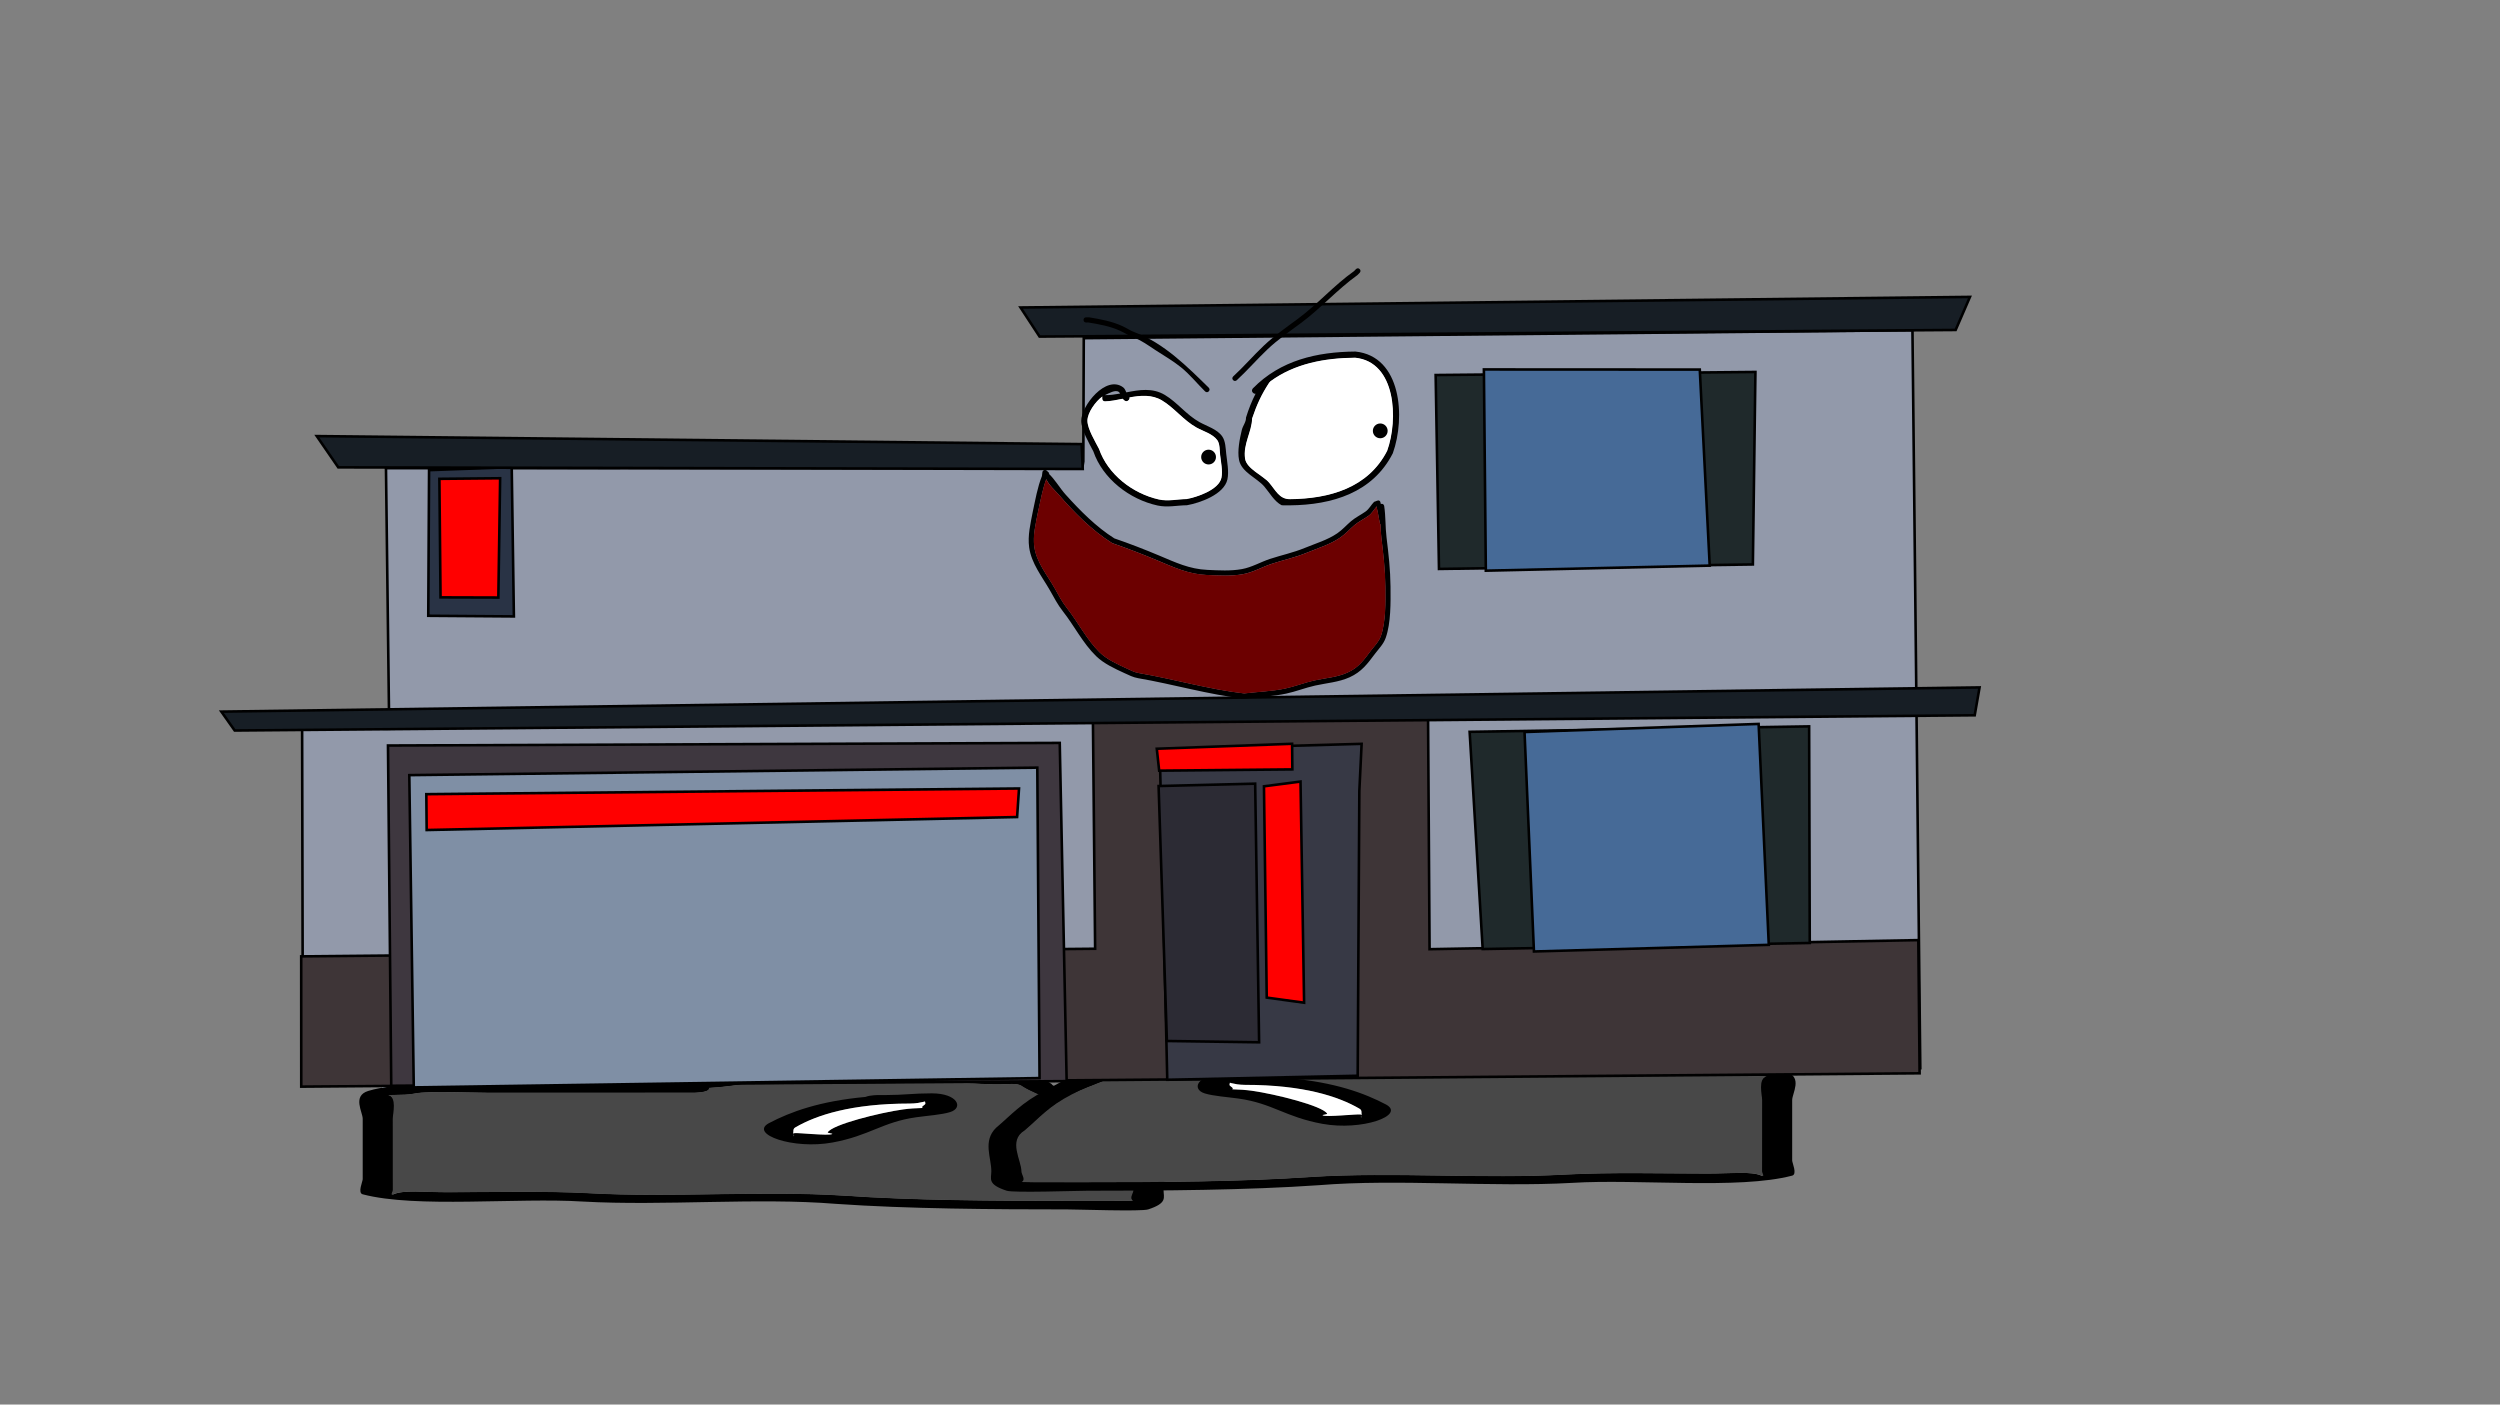 <svg version="1.1" xmlns="http://www.w3.org/2000/svg" xmlns:xlink="http://www.w3.org/1999/xlink" width="959.459" height="539.039" viewBox="0,0,959.459,539.039"><rect x="0" y="0" width="959.459" height="539.039" fill="#808080" stroke="none"/><g transform="translate(159.73,89.52)"><g data-paper-data="{&quot;isPaintingLayer&quot;:true}" fill-rule="nonzero" stroke-linejoin="miter" stroke-miterlimit="10" stroke-dasharray="" stroke-dashoffset="0" style="mix-blend-mode: normal"><g stroke-width="0"><path d="M-12.266,329.18l-22.583,-37.113l107.269,0.328l38.391,36.785z" data-paper-data="{&quot;index&quot;:null}" fill="#cedce9" stroke="#000000" stroke-linecap="round"/><path d="M121.014,327.252c-2.903,0.407 -5.757,0.64 -8.583,0.807c0.019,0.062 0.029,0.128 0.029,0.196c0,1.656 -5.911,1.656 -5.911,1.656c-26.105,0 -52.21,0 -78.315,0c-6.718,0 -23.433,-0.751 -28.387,0.239c-2.854,0.571 -4.897,0.514 -8.554,0.589c-0.413,0.008 -1.164,0.026 -1.827,0.038c3.536,0.707 1.827,7.245 1.827,9.073c0,7.73 0,15.46 0,23.19c0,1.38 0,2.761 0,4.141c0,0.552 -1.04,2.125 0,1.656c3.955,-1.784 11.674,-0.825 20.687,-0.828c17.767,-0.006 36.789,-0.539 54.24,0.357c31.866,1.786 66.126,-1.068 97.737,0.922c26.624,1.865 58.494,2.033 85.924,2.033c6.896,0 13.791,0 20.687,0c1.038,0 2.667,-0.039 4.353,-0.082c-1.697,-0.85 0.08,-2.905 0.08,-4.059c0,-4.313 5.158,-11.752 -1.174,-15.627c-5.596,-4.705 -9.136,-9.235 -18.265,-13.927c-6.735,-3.462 -17.22,-6.531 -22.793,-9.97c-2.702,-2.05 -5.12,-0.585 -13.919,-1.059c-19.468,-1.05 -38.994,-0.828 -59.106,-0.828c-7.331,0 -16.538,0.417 -23.642,0c-1.5,-0.088 -4.318,-0.415 -6.431,-0.683c3.864,0.837 -4.953,1.646 -8.658,2.165zM28.234,326.598c19.729,0 39.459,0 59.188,0c0.569,-0.08 1.138,-0.159 1.707,-0.239c7.497,-1.05 14.265,-0.772 20.687,-1.242c8.753,-0.641 13.988,-2.799 23.018,-3.313c5.188,-0.295 19.556,0.653 26.91,0.653c19.94,0 39.858,-0.32 59.106,0.828c10.813,0.645 19.951,-0.612 25.007,3.224c0.745,1.457 6.712,2.368 9.832,3.489c4.769,1.713 8.755,4.25 12.445,6.147c9.148,4.702 13.17,9.539 18.906,14.361c5.126,5.083 1.781,11.386 1.781,16.674c0,2.923 1.644,4.984 -5.911,7.454c-2.634,0.861 -26.972,0 -31.031,0c-28.293,0 -61.351,-0.21 -88.791,-2.132c-30.146,-2.469 -66.029,0.859 -97.189,-0.888c-25.109,-1.585 -63.867,2.637 -84.429,-2.777c-2.036,-0.536 0,-4.915 0,-5.798c0,-7.73 0,-15.46 0,-23.19c0,-2.584 -4.065,-8.755 2.102,-10.679c10.762,-3.358 30.902,-2.572 46.66,-2.572z" data-paper-data="{&quot;index&quot;:null}" fill="#000000" stroke="none" stroke-linecap="butt"/><path d="M112.348,327.979c2.825,-0.168 5.714,-0.403 8.617,-0.81c3.705,-0.519 12.557,-1.329 8.693,-2.166c2.113,0.268 4.954,0.595 6.454,0.683c7.104,0.417 16.394,0.004 23.725,0.004c20.112,0 39.764,-0.198 59.232,0.851c8.798,0.474 11.235,-0.984 13.937,1.065c5.573,3.439 16.102,6.533 22.837,9.995c9.129,4.692 12.681,9.254 18.277,13.959c6.333,3.875 1.147,11.343 1.147,15.655c0,1.154 -1.787,3.215 -0.091,4.065c-1.687,0.043 -3.318,0.083 -4.355,0.083c-6.896,0 -13.803,0.005 -20.699,0.005c-27.43,0 -59.43,-0.139 -86.054,-2.005c-31.611,-1.99 -66.185,0.848 -98.05,-0.938c-17.45,-0.896 -36.526,-0.382 -54.293,-0.376c-9.013,0.003 -16.739,-0.96 -20.694,0.825c-1.04,0.469 -0.004,-1.107 -0.004,-1.659c0,-1.38 -0.01,-2.767 -0.01,-4.148c0,-7.73 -0.012,-15.506 -0.012,-23.236c0,-1.827 1.727,-8.381 -1.809,-9.089c0.663,-0.011 1.415,-0.03 1.828,-0.038c3.657,-0.075 5.705,-0.021 8.558,-0.592c4.955,-0.991 21.685,-0.247 28.402,-0.247c26.105,0 52.349,-0.033 78.454,-0.033c0,0 5.94,-0.003 5.94,-1.659c0,-0.068 -0.009,-0.133 -0.028,-0.196z" data-paper-data="{&quot;noHover&quot;:false,&quot;origItem&quot;:[&quot;Path&quot;,{&quot;applyMatrix&quot;:true,&quot;segments&quot;:[[[579.60736,595.76373],[0.95609,-0.20262],[0.00646,0.07548]],[[579.61718,596],[0,-0.08208],[0,2]],[[577.61718,598],[0,0],[-8.83333,0]],[[551.11718,598],[8.83333,0],[-2.27308,0]],[[541.51161,598.28885],[1.67648,-1.19621],[-0.96568,0.68904]],[[538.61718,599],[1.23739,-0.09027],[-0.13966,0.01019]],[[537.99901,599.04541],[0.22447,-0.0134],[1.19653,0.85421]],[[538.61718,610],[0,-2.20646],[0,9.33333]],[[538.61718,638],[0,-9.33333],[0,1.66667]],[[538.61718,643],[0,-1.66667],[0,0.66667]],[[538.61718,645],[-0.35177,0.56631],[1.33831,-2.15456]],[[545.61718,644],[-3.04994,0.00386],[6.01206,-0.00761]],[[563.97058,644.43107],[-5.90478,-1.08158],[10.78253,2.15651]],[[597.04254,645.54479],[-10.6965,-2.40266],[9.00888,2.25222]],[[626.11718,648],[-9.28168,0],[2.33333,0]],[[633.11718,648],[-2.33333,0],[0.35109,0]],[[634.59021,647.90091],[-0.5707,0.05184],[-0.57412,-1.02596]],[[634.61718,643],[0,1.39387],[0,-5.20707]],[[634.21982,624.13246],[2.14282,4.67827],[-1.8936,-5.6808]],[[628.03948,607.31672],[3.08887,5.66543],[-2.2791,-4.1802]],[[620.32688,595.27881],[1.8857,4.15235],[-0.91417,-2.47477]],[[615.61718,594],[2.9771,0.57275],[-6.58756,-1.26734]],[[595.61718,593],[6.8054,0],[-2.48058,0]],[[587.61718,593],[2.40395,0.50364],[-0.50743,-0.10631]],[[585.44122,592.1748],[0.71481,0.32365],[1.30749,1.01011]],[[582.51161,594.78885],[1.25365,-0.62682],[-0.98239,0.4912]]],&quot;closed&quot;:true}],&quot;index&quot;:null}" fill="#484848" stroke="none" stroke-linecap="butt"/><path d="M195.208,334.052c0,-0.192 -0.082,-0.514 -0.16,-0.83c-0.304,0.128 -0.759,0.238 -1.343,0.331c-1.751,0.499 -4.408,0.499 -4.408,0.499c-22.513,0 -35.517,4.397 -43.476,9.023c-0.936,0.525 -0.854,1.157 -0.854,1.744c0,0.167 -0.057,0.432 -0.119,0.707c0.06,-0.088 0.208,-0.161 0.511,-0.208c1.337,-0.206 12.959,1.054 14.385,0.329c0.429,-0.218 -2.102,-0.259 -1.963,-0.505c1.717,-3.021 19.923,-7.591 28.872,-8.845c2.321,-0.325 4.934,-0.489 7.532,-0.564c-1.016,-0.443 1.022,-1.122 1.022,-1.682zM144.818,345.663c-0.134,0.589 -0.253,1.152 0.15,0.813c0.276,-0.232 -0.122,-0.557 -0.15,-0.813zM135.249,341.594c8.447,-4.463 19.682,-8.532 37.191,-10.134c1.645,-0.72 5.037,-0.72 5.037,-0.72h2.955c6.692,0 10.232,-0.653 17.42,-0.653c9.982,0 12.296,5.563 7.076,7.192c-3.294,1.028 -8.577,1.365 -12.987,1.983c-13.052,1.829 -17.895,7.084 -32.196,9.699c-15.158,2.772 -31.845,-3.247 -24.496,-7.367z" data-paper-data="{&quot;index&quot;:null}" fill="#000000" stroke="none" stroke-linecap="butt"/><path d="M195.268,333.167c0.078,0.316 0.174,0.642 0.174,0.834c0,0.56 -2.013,1.248 -0.998,1.692c-2.598,0.075 -5.226,0.232 -7.547,0.557c-8.95,1.254 -27.244,5.801 -28.96,8.822c-0.14,0.246 2.11,0.432 1.682,0.65c-1.426,0.725 -13.149,-0.557 -14.486,-0.351c-0.303,0.047 -0.45,0.12 -0.509,0.208c0.062,-0.274 0.108,-0.544 0.108,-0.711c0,-0.587 -0.108,-1.231 0.828,-1.755c7.959,-4.626 21.432,-9.12 43.945,-9.12c0,0 2.669,0.004 4.42,-0.496c0.584,-0.093 1.038,-0.202 1.343,-0.331z" data-paper-data="{&quot;noHover&quot;:false,&quot;origItem&quot;:[&quot;Path&quot;,{&quot;applyMatrix&quot;:true,&quot;segments&quot;:[[[607.563,601.99816],[0.02649,0.38155],[-0.10299,0.15484]],[[607.10872,602.39727],[0.1976,-0.11227],[-0.59254,0.60273]],[[605.61718,603],[0,0],[-7.618,0]],[[590.90604,613.89443],[2.69308,-5.58508],[-0.31682,0.63364]],[[590.61718,616],[0,-0.70843],[0,0.20156]],[[590.57685,616.85325],[0.02106,-0.33136],[0.02013,-0.10671]],[[590.74964,616.60263],[-0.10238,0.05628],[0.45234,-0.24865]],[[595.61718,617],[-0.48256,0.87548],[0.14503,-0.26312]],[[594.95308,616.3906],[-0.04725,0.29671],[0.58086,-3.64773]],[[604.72276,605.71115],[-3.02833,1.51416],[0.78545,-0.39273]],[[607.27135,605.03032],[-0.87898,0.0905],[-0.34365,-0.53523]],[[607.61718,603],[0,0.6759],[0,-0.23192]]],&quot;closed&quot;:true}],&quot;index&quot;:null}" fill="#ffffff" stroke="none" stroke-linecap="butt"/></g><g stroke-width="0"><path d="M396.739,322.012l38.391,-36.785l107.269,-0.328l-22.583,37.113z" fill="#cedce9" stroke="#000000" stroke-linecap="round"/><path d="M386.536,320.083c-3.705,-0.519 -12.522,-1.328 -8.658,-2.165c-2.113,0.268 -4.931,0.595 -6.431,0.683c-7.104,0.417 -16.311,0 -23.642,0c-20.112,0 -39.638,-0.221 -59.106,0.828c-8.798,0.474 -11.217,-0.991 -13.919,1.059c-5.573,3.439 -16.058,6.508 -22.793,9.97c-9.129,4.692 -12.668,9.222 -18.265,13.927c-6.333,3.875 -1.174,11.314 -1.174,15.627c0,1.154 1.776,3.209 0.08,4.059c1.687,0.043 3.316,0.082 4.353,0.082c6.896,0 13.791,0 20.687,0c27.43,0 59.3,-0.168 85.924,-2.033c31.611,-1.99 65.872,0.864 97.737,-0.922c17.45,-0.896 36.472,-0.363 54.24,-0.357c9.013,0.003 16.732,-0.956 20.687,0.828c1.04,0.469 0,-1.104 0,-1.656c0,-1.38 0,-2.761 0,-4.141c0,-7.73 0,-15.46 0,-23.19c0,-1.827 -1.709,-8.365 1.827,-9.073c-0.663,-0.011 -1.414,-0.029 -1.827,-0.038c-3.657,-0.075 -5.7,-0.018 -8.554,-0.589c-4.955,-0.991 -21.67,-0.239 -28.387,-0.239c-26.105,0 -52.21,0 -78.315,0c0,0 -5.911,0 -5.911,-1.656c0,-0.068 0.01,-0.133 0.029,-0.196c-2.826,-0.168 -5.68,-0.401 -8.583,-0.807zM479.316,319.43c15.758,0 35.899,-0.786 46.66,2.572c6.167,1.925 2.102,8.095 2.102,10.679c0,7.73 0,15.46 0,23.19c0,0.883 2.036,5.261 0,5.798c-20.563,5.415 -59.32,1.192 -84.429,2.777c-31.159,1.746 -67.043,-1.582 -97.189,0.888c-27.44,1.923 -60.498,2.132 -88.791,2.132c-4.058,0 -28.396,0.861 -31.031,0c-7.555,-2.47 -5.911,-4.531 -5.911,-7.454c0,-5.288 -3.345,-11.591 1.781,-16.674c5.736,-4.822 9.758,-9.659 18.906,-14.361c3.69,-1.897 7.676,-4.434 12.445,-6.147c3.121,-1.121 9.087,-2.032 9.832,-3.489c5.057,-3.836 14.195,-2.579 25.007,-3.224c19.248,-1.148 39.166,-0.828 59.106,-0.828c7.354,0 21.722,-0.948 26.91,-0.653c9.031,0.514 14.266,2.672 23.018,3.313c6.422,0.47 13.191,0.192 20.687,1.242c0.569,0.08 1.138,0.159 1.707,0.239c19.729,0 39.459,0 59.188,0z" data-paper-data="{&quot;index&quot;:null}" fill="#000000" stroke="none" stroke-linecap="butt"/><path d="M395.201,320.811c-0.019,0.063 -0.028,0.128 -0.028,0.196c0,1.656 5.94,1.659 5.94,1.659c26.105,0 52.349,0.033 78.454,0.033c6.718,0 23.448,-0.744 28.402,0.247c2.854,0.571 4.902,0.517 8.558,0.592c0.413,0.008 1.164,0.027 1.828,0.038c-3.536,0.707 -1.809,7.261 -1.809,9.089c0,7.73 -0.012,15.506 -0.012,23.236c0,1.38 -0.01,2.767 -0.01,4.148c0,0.552 1.035,2.128 -0.004,1.659c-3.955,-1.784 -11.681,-0.821 -20.694,-0.825c-17.767,-0.006 -36.843,-0.52 -54.293,0.376c-31.866,1.786 -66.439,-1.051 -98.05,0.938c-26.624,1.865 -58.623,2.005 -86.054,2.005c-6.896,0 -13.803,-0.005 -20.699,-0.005c-1.038,0 -2.669,-0.04 -4.355,-0.083c1.697,-0.85 -0.091,-2.91 -0.091,-4.065c0,-4.313 -5.186,-11.781 1.147,-15.655c5.596,-4.705 9.148,-9.266 18.277,-13.959c6.735,-3.462 17.265,-6.556 22.837,-9.995c2.702,-2.05 5.139,-0.591 13.937,-1.065c19.468,-1.05 39.121,-0.851 59.232,-0.851c7.331,0 16.62,0.413 23.725,-0.004c1.5,-0.088 4.341,-0.415 6.454,-0.683c-3.864,0.837 4.988,1.647 8.693,2.166c2.903,0.407 5.792,0.642 8.617,0.81z" data-paper-data="{&quot;noHover&quot;:false,&quot;origItem&quot;:[&quot;Path&quot;,{&quot;applyMatrix&quot;:true,&quot;segments&quot;:[[[579.60736,595.76373],[0.95609,-0.20262],[0.00646,0.07548]],[[579.61718,596],[0,-0.08208],[0,2]],[[577.61718,598],[0,0],[-8.83333,0]],[[551.11718,598],[8.83333,0],[-2.27308,0]],[[541.51161,598.28885],[1.67648,-1.19621],[-0.96568,0.68904]],[[538.61718,599],[1.23739,-0.09027],[-0.13966,0.01019]],[[537.99901,599.04541],[0.22447,-0.0134],[1.19653,0.85421]],[[538.61718,610],[0,-2.20646],[0,9.33333]],[[538.61718,638],[0,-9.33333],[0,1.66667]],[[538.61718,643],[0,-1.66667],[0,0.66667]],[[538.61718,645],[-0.35177,0.56631],[1.33831,-2.15456]],[[545.61718,644],[-3.04994,0.00386],[6.01206,-0.00761]],[[563.97058,644.43107],[-5.90478,-1.08158],[10.78253,2.15651]],[[597.04254,645.54479],[-10.6965,-2.40266],[9.00888,2.25222]],[[626.11718,648],[-9.28168,0],[2.33333,0]],[[633.11718,648],[-2.33333,0],[0.35109,0]],[[634.59021,647.90091],[-0.5707,0.05184],[-0.57412,-1.02596]],[[634.61718,643],[0,1.39387],[0,-5.20707]],[[634.21982,624.13246],[2.14282,4.67827],[-1.8936,-5.6808]],[[628.03948,607.31672],[3.08887,5.66543],[-2.2791,-4.1802]],[[620.32688,595.27881],[1.8857,4.15235],[-0.91417,-2.47477]],[[615.61718,594],[2.9771,0.57275],[-6.58756,-1.26734]],[[595.61718,593],[6.8054,0],[-2.48058,0]],[[587.61718,593],[2.40395,0.50364],[-0.50743,-0.10631]],[[585.44122,592.1748],[0.71481,0.32365],[1.30749,1.01011]],[[582.51161,594.78885],[1.25365,-0.62682],[-0.98239,0.4912]]],&quot;closed&quot;:true}],&quot;index&quot;:null}" fill="#484848" stroke="none" stroke-linecap="butt"/><path d="M312.342,326.884c0,0.56 2.038,1.238 1.022,1.682c2.598,0.075 5.211,0.239 7.532,0.564c8.95,1.254 27.156,5.824 28.872,8.845c0.14,0.246 -2.391,0.287 -1.963,0.505c1.426,0.725 13.048,-0.535 14.385,-0.329c0.303,0.047 0.451,0.119 0.511,0.208c-0.062,-0.274 -0.119,-0.54 -0.119,-0.707c0,-0.587 0.083,-1.219 -0.854,-1.744c-7.959,-4.626 -20.962,-9.023 -43.476,-9.023c0,0 -2.657,-0 -4.408,-0.499c-0.584,-0.093 -1.038,-0.202 -1.343,-0.331c-0.078,0.316 -0.16,0.638 -0.16,0.83zM362.582,339.307c0.403,0.339 0.284,-0.224 0.15,-0.813c-0.028,0.256 -0.426,0.581 -0.15,0.813zM372.301,334.425c7.349,4.119 -9.338,10.138 -24.496,7.367c-14.302,-2.615 -19.144,-7.871 -32.196,-9.699c-4.409,-0.618 -9.693,-0.955 -12.987,-1.983c-5.22,-1.629 -2.906,-7.192 7.076,-7.192c7.188,0 10.728,0.653 17.42,0.653h2.955c0,0 3.392,0 5.037,0.72c17.508,1.602 28.743,5.671 37.191,10.134z" data-paper-data="{&quot;index&quot;:null}" fill="#000000" stroke="none" stroke-linecap="butt"/><path d="M312.282,325.998c0.304,0.128 0.759,0.238 1.343,0.331c1.751,0.499 4.42,0.496 4.42,0.496c22.513,0 35.986,4.495 43.945,9.12c0.936,0.525 0.828,1.169 0.828,1.755c0,0.167 0.046,0.436 0.108,0.711c-0.059,-0.088 -0.207,-0.161 -0.509,-0.208c-1.337,-0.206 -13.06,1.076 -14.486,0.351c-0.429,-0.218 1.821,-0.404 1.682,-0.65c-1.717,-3.021 -20.01,-7.568 -28.96,-8.822c-2.321,-0.325 -4.949,-0.482 -7.547,-0.557c1.016,-0.443 -0.998,-1.132 -0.998,-1.692c0,-0.192 0.096,-0.518 0.174,-0.834z" data-paper-data="{&quot;noHover&quot;:false,&quot;origItem&quot;:[&quot;Path&quot;,{&quot;applyMatrix&quot;:true,&quot;segments&quot;:[[[607.563,601.99816],[0.02649,0.38155],[-0.10299,0.15484]],[[607.10872,602.39727],[0.1976,-0.11227],[-0.59254,0.60273]],[[605.61718,603],[0,0],[-7.618,0]],[[590.90604,613.89443],[2.69308,-5.58508],[-0.31682,0.63364]],[[590.61718,616],[0,-0.70843],[0,0.20156]],[[590.57685,616.85325],[0.02106,-0.33136],[0.02013,-0.10671]],[[590.74964,616.60263],[-0.10238,0.05628],[0.45234,-0.24865]],[[595.61718,617],[-0.48256,0.87548],[0.14503,-0.26312]],[[594.95308,616.3906],[-0.04725,0.29671],[0.58086,-3.64773]],[[604.72276,605.71115],[-3.02833,1.51416],[0.78545,-0.39273]],[[607.27135,605.03032],[-0.87898,0.0905],[-0.34365,-0.53523]],[[607.61718,603],[0,0.6759],[0,-0.23192]]],&quot;closed&quot;:true}],&quot;index&quot;:null}" fill="#ffffff" stroke="none" stroke-linecap="butt"/></g><path d="M-159.73,449.52v-539.039h959.459v539.039z" fill="none" stroke="#f00000" stroke-width="0" stroke-linecap="butt"/><g><g stroke="#000000" stroke-width="1" stroke-linecap="round"><path d="M-43.785,189.674l33.426,0.521l-1.242,-100.042l267.23,-0.04l0.397,-2.531l0.177,-47.325l318.036,-3.055l3.001,283.217l-620.712,6.244z" data-paper-data="{&quot;index&quot;:null}" fill="#9299aa"/><path d="M-44.135,277.52l304.696,-2.927l-0.84,-87.407l128.613,-1.797l0.578,89.376l187.576,-3.487l0.491,51.11l-621.095,5.124z" data-paper-data="{&quot;index&quot;:null}" fill="#3e3537"/><path d="M-9.574,327.18l-1.255,-130.584l257.813,-1.002l2.651,129.798z" data-paper-data="{&quot;index&quot;:null}" fill="#3e373f"/><path d="M-0.932,327.799l-1.713,-119.837l241.014,-2.877l0.864,119.143z" data-paper-data="{&quot;index&quot;:null}" fill="#7f8fa5"/><path d="M3.885,215.271l227.469,-2.185l-0.737,10.96l-226.6,4.985z" data-paper-data="{&quot;index&quot;:null}" fill="#ff0000"/><path d="M288.248,324.88l-2.903,-126.777l77.495,-2.149l-0.879,18.123l-0.635,109.258z" data-paper-data="{&quot;index&quot;:null}" fill="#373945"/><path d="M284.918,212.15l37.064,-0.918l1.515,99.267l-35.392,-0.503z" data-paper-data="{&quot;index&quot;:null}" fill="#2c2b34"/><path d="M326.421,293.339l-1.06,-81.086l14.025,-1.82l1.377,84.874z" data-paper-data="{&quot;index&quot;:null}" fill="#ff0000"/><path d="M284.219,197.833l51.939,-1.903l0.094,9.829l-51.11,0.491z" data-paper-data="{&quot;index&quot;:null}" fill="#ff0000"/><path d="M404.291,191.344l130.295,-2.094l0.237,83.13l-125.519,2.329z" data-paper-data="{&quot;index&quot;:null}" fill="#1f292b"/><path d="M515.198,188.312l3.904,84.78l-90.129,2.551l-3.618,-84.221z" data-paper-data="{&quot;index&quot;:null}" fill="#466a97"/><path d="M-69.652,190.842l-5.125,-7.253l674.768,-9.291l-1.863,10.69l-364.445,3.22z" data-paper-data="{&quot;index&quot;:null}" fill="#171e25"/><path d="M512.995,127.108l-120.469,1.719l-1.277,-74.414l122.721,-1.179z" data-paper-data="{&quot;index&quot;:null}" fill="#1f292b"/><path d="M492.617,52.316l3.812,75.232l-85.922,1.949l-0.742,-77.227z" data-paper-data="{&quot;index&quot;:null}" fill="#466a97"/><path d="M36.662,89.767l0.831,57.286l-32.862,-0.246l0.306,-55.893z" data-paper-data="{&quot;index&quot;:null}" fill="#293345"/><path d="M31.526,139.808l-22.188,-0.068l-0.437,-45.494l23.309,-0.224z" data-paper-data="{&quot;index&quot;:null}" fill="#ff0000"/><path d="M255.804,90.47l-285.703,-0.625l-8.26,-11.997l293.52,3.078z" data-paper-data="{&quot;index&quot;:null}" fill="#171e25"/><path d="M231.938,28.49l364.367,-4.062l-5.495,12.691l-351.572,2.535z" data-paper-data="{&quot;index&quot;:null}" fill="#171e25"/></g><path d="M322.144,61.586c-0.292,0.049 -0.643,-0.013 -0.996,-0.36c-0.868,-0.852 -0.017,-1.72 -0.017,-1.72c10.536,-10.74 24.481,-13.979 39.306,-14.111c17.77,1.788 19.272,25.355 14.376,39.034c-7.721,15.196 -23.333,19.835 -39.417,19.99c-0.264,0.003 -3.074,0.059 -3.304,-0.061c-2.789,-1.457 -4.675,-4.912 -6.614,-7.167c-2.86,-3.327 -8.754,-5.449 -9.69,-10.203c-0.678,-3.442 0.248,-8.066 1.06,-11.441c0.433,-1.797 1.686,-3.055 1.617,-4.809c1.05,-3.377 2.209,-6.284 3.678,-9.152zM327.867,56.878c-0.089,0.145 -0.174,0.232 -0.174,0.232l-0.251,0.223c-3.067,4.681 -4.806,8.563 -6.571,13.773c-0.07,5.022 -3.564,9.885 -2.694,15.424c0.601,3.827 6.821,6.405 9.145,9.076c2.558,2.94 3.921,6.423 8.051,6.383c15.083,-0.145 29.918,-4.245 37.208,-18.522c4.314,-11.978 3.52,-34.028 -12.254,-35.64c-11.904,0.123 -23.196,2.271 -32.46,9.052z" fill="#000000" stroke="none" stroke-width="0" stroke-linecap="butt"/><path d="M360.364,47.754c15.774,1.612 16.608,23.759 12.294,35.737c-7.29,14.277 -22.233,18.427 -37.315,18.572c-4.13,0.04 -5.518,-3.459 -8.076,-6.399c-2.324,-2.67 -8.563,-5.277 -9.165,-9.105c-0.87,-5.539 2.619,-10.445 2.689,-15.467c1.765,-5.21 3.525,-9.135 6.592,-13.816l0.252,-0.223c0,0 0.085,-0.087 0.174,-0.232c9.264,-6.781 20.651,-8.944 32.555,-9.068z" data-paper-data="{&quot;noHover&quot;:false,&quot;origItem&quot;:[&quot;Path&quot;,{&quot;applyMatrix&quot;:true,&quot;segments&quot;:[[[251.28877,124.73855],[5.75251,-4.12653],[-0.05563,0.08896]],[251.18033,124.88033],[[251.02404,125.01602],[0,0],[-1.91924,2.86831]],[[246.89031,133.47014],[1.11909,-3.20234],[-0.07286,3.09619]],[[245.13781,142.96532],[-0.50369,-3.4207],[0.34805,2.36373]],[[250.723,148.61609],[-1.41708,-1.66047],[1.56002,1.82796]],[[255.65,152.6],[-2.54692,0],[9.30155,0]],[[278.70379,141.39861],[-4.5799,8.76093],[2.73098,-7.36094]],[[271.35852,119.34885],[9.71725,1.08744],[-7.34106,0.00551]]],&quot;closed&quot;:true}]}" fill="#ffffff" stroke="none" stroke-width="0" stroke-linecap="butt"/><path d="M272.531,61.064c4.961,-0.967 10.049,-1.85 14.802,0.995c4.8,2.873 8.192,7.573 13.258,10.403c2.808,1.576 6.86,2.723 8.78,5.55c1.255,1.847 1.267,4.516 1.503,6.651c0.33,2.988 1.103,6.834 0.454,9.799c-1.267,5.787 -10.528,9.035 -15.529,9.922c-3.861,0.045 -7.45,0.943 -11.322,0.093c-10.695,-2.348 -21.003,-10.251 -24.596,-20.759c-1.581,-3.079 -4.63,-8.2 -4.648,-11.729c-0.029,-5.722 9.504,-17.794 16.092,-12.847c0.609,0.457 0.885,1.204 1.205,1.922zM270.159,61.52c-0.128,-0.215 -0.278,-0.412 -0.468,-0.578c-1.257,-1.099 -4.065,0.596 -5.152,1.077c-0.086,0.038 -0.173,0.08 -0.261,0.125c0.102,-0.017 0.169,-0.017 0.169,-0.017c1.853,0.027 3.767,-0.251 5.711,-0.607zM263.406,62.682c-2.677,1.905 -5.755,6.287 -5.74,9.294c0.016,3.146 3.042,8.024 4.454,10.79c3.398,9.829 12.861,17.091 22.884,19.337c3.585,0.804 6.984,-0.099 10.569,-0.14c3.986,-0.7 12.473,-3.51 13.421,-8.183c0.535,-2.637 -0.243,-6.185 -0.536,-8.84c-0.18,-1.631 -0.058,-4.098 -1.046,-5.487c-1.756,-2.469 -5.494,-3.468 -8.007,-4.867c-5.042,-2.817 -8.473,-7.557 -13.228,-10.386c-3.847,-2.289 -8.155,-1.918 -12.394,-1.139c0.068,0.303 0.023,0.678 -0.348,1.057c-0.852,0.868 -1.72,0.017 -1.72,0.017l-0.524,-0.531c-0.007,-0.009 -0.014,-0.018 -0.02,-0.027c-2.318,0.472 -4.582,0.927 -6.7,0.984c0,0 -1.216,0.012 -1.228,-1.204c-0.003,-0.286 0.062,-0.505 0.163,-0.673z" fill="#000000" stroke="none" stroke-width="0" stroke-linecap="butt"/><path d="M263.302,63.411c0.012,1.216 1.11,1.093 1.11,1.093c2.118,-0.057 4.397,-0.524 6.715,-0.996c0.007,0.009 0.013,0.018 0.02,0.027l0.524,0.53c0,0 0.873,0.849 1.725,-0.019c0.371,-0.378 0.418,-0.755 0.35,-1.058c4.239,-0.78 8.596,-1.157 12.443,1.131c4.755,2.829 8.247,7.614 13.288,10.431c2.514,1.399 6.259,2.424 8.015,4.893c0.988,1.389 0.866,3.873 1.046,5.505c0.293,2.655 1.064,6.228 0.529,8.865c-0.948,4.673 -9.466,7.519 -13.452,8.219c-3.585,0.041 -7.02,0.955 -10.605,0.152c-10.023,-2.246 -19.573,-9.588 -22.972,-19.417c-1.412,-2.765 -4.432,-7.675 -4.448,-10.821c-0.015,-3.007 3.08,-7.416 5.757,-9.321c-0.101,0.168 -0.049,0.5 -0.047,0.786z" data-paper-data="{&quot;noHover&quot;:false,&quot;origItem&quot;:[&quot;Path&quot;,{&quot;applyMatrix&quot;:true,&quot;segments&quot;:[[[211.50466,127.93598],[-0.0633,0.10312],[-1.66206,1.15865]],[[207.91032,133.63323],[0.00834,-1.85458],[-0.00872,1.94028]],[[210.59291,140.31299],[-0.85448,-1.71348],[2.03739,6.08117]],[[224.58979,152.37278],[-6.16744,-1.44452],[2.20621,0.51673]],[[231.10783,152.34921],[-2.21078,0.00416],[2.4622,-0.40793]],[[239.43218,147.38266],[-0.61204,2.8762],[0.34537,-1.62303]],[[239.15407,141.92807],[0.16516,1.63889],[-0.10149,-1.00707]],[[238.54157,138.53853],[0.60119,0.86246],[-1.06842,-1.53275]],[[233.63262,135.4896],[1.54186,0.87766],[-3.09237,-1.76707]],[[225.53731,129.00647],[2.9153,1.77268],[-2.35845,-1.43409]],[[217.90102,128.23077],[2.61873,-0.45559],[0.04011,0.18724]],[[217.68033,128.88033],[0.23116,-0.23116],[-0.53033,0.53033]],[216.61967,128.88033],[[216.3,128.55],[0,0],[-0.00416,-0.00563]],[[216.28763,128.53302],[0.00409,0.00569],[-1.43245,0.27735]],[[212.15,129.1],[1.30668,-0.02236],[0,0]],[[211.4,128.35],[0,0.75],[0,-0.17613]]],&quot;closed&quot;:true}]}" fill="#ffffff" stroke="none" stroke-width="0" stroke-linecap="butt"/><path d="M301.263,85.923c-0.015,-1.567 1.243,-2.85 2.81,-2.865c1.567,-0.015 2.85,1.243 2.865,2.81c0.015,1.567 -1.243,2.85 -2.81,2.865c-1.567,0.015 -2.85,-1.243 -2.865,-2.81z" fill="#000000" stroke="none" stroke-width="0" stroke-linecap="butt"/><path d="M367.151,75.867c-0.015,-1.567 1.243,-2.85 2.81,-2.865c1.567,-0.015 2.85,1.243 2.865,2.81c0.015,1.567 -1.243,2.85 -2.81,2.865c-1.567,0.015 -2.85,-1.243 -2.865,-2.81z" fill="#000000" stroke="none" stroke-width="0" stroke-linecap="butt"/><path d="M256.125,33.269c-0.01,-1 0.99,-1.01 0.99,-1.01l1.143,0.004c4.344,0.718 8.697,1.504 12.734,3.353c1.71,0.783 3.16,1.815 4.94,2.465c11.051,4.087 20.026,13.164 28.223,21.178c0,0 0.714,0.7 0.014,1.414c-0.7,0.714 -1.414,0.014 -1.414,0.014c-3.082,-3.032 -5.823,-6.478 -9.209,-9.224c-3.062,-2.483 -6.581,-4.483 -9.871,-6.64c-2.732,-1.791 -5.349,-3.74 -8.432,-4.865c-1.827,-0.675 -3.332,-1.722 -5.086,-2.525c-3.873,-1.773 -8.058,-2.508 -12.225,-3.197l-0.797,0.023c0,0 -1,0.01 -1.01,-0.99z" fill="#000000" stroke="none" stroke-width="0.5" stroke-linecap="butt"/><path d="M362.079,13.761c0.714,0.7 0.014,1.414 0.014,1.414l-0.864,0.876c-7.813,5.603 -14.045,12.765 -21.789,18.489c-4.344,3.21 -8.801,6.292 -12.738,10.02c-4.053,3.837 -7.651,8.035 -11.777,11.842c0,0 -0.735,0.678 -1.413,-0.057c-0.678,-0.735 0.057,-1.413 0.057,-1.413c4.121,-3.802 7.711,-7.992 11.758,-11.824c3.996,-3.783 8.515,-6.917 12.924,-10.176c7.706,-5.694 13.874,-12.862 21.678,-18.401l0.736,-0.756c0,0 0.7,-0.714 1.414,-0.014z" fill="#000000" stroke="none" stroke-width="0.5" stroke-linecap="butt"/><path d="M370.198,103.893c0.051,-0.015 0.106,-0.027 0.165,-0.036c0.989,-0.151 1.139,0.838 1.139,0.838c0.596,3.95 0.41,8.02 0.891,11.979c0.775,6.389 1.473,12.452 1.536,18.963c0.055,5.965 0.168,13.966 -1.839,19.623c-0.875,2.466 -2.572,4.061 -4.096,6.092c-2.939,3.916 -5.138,6.946 -9.764,9.057c-4.202,1.899 -8.784,2.192 -13.235,3.179c-3.762,0.835 -7.394,2.304 -11.152,3.099c-5.238,1.108 -10.782,1.29 -16.099,1.901c-13.649,-1.473 -27.145,-5.52 -40.7,-7.833c-1.95,-0.343 -3.53,-1.168 -5.323,-1.991c-3.668,-1.683 -7.83,-3.609 -10.759,-6.456c-5.116,-4.971 -8.387,-11.652 -12.784,-17.228c-2.011,-2.553 -3.39,-5.288 -4.992,-8.085c-2.999,-5.237 -7.085,-10.267 -7.939,-16.429c-0.636,-4.588 0.528,-9.181 1.381,-13.679c0.998,-4.594 1.781,-9.342 3.526,-13.724l0.165,-1.433c0.05,-0.501 0.471,-0.894 0.985,-0.899c0.276,-0.003 0.527,0.107 0.71,0.286l0.972,0.954l-0.209,0.213c2.419,2.268 4.256,5.553 6.47,8.015c5.504,6.119 11.723,12.408 18.71,16.811c5.765,1.972 11.498,4.196 17.107,6.55c6.335,2.658 11.63,5.23 18.642,5.535c4.414,0.192 8.812,0.483 13.199,-0.309c3.84,-0.693 7.125,-2.713 10.784,-3.913c4.446,-1.458 8.87,-2.373 13.254,-4.176c4.171,-1.715 8.814,-3.078 12.566,-5.651c1.961,-1.345 3.477,-3.113 5.272,-4.637c1.742,-1.479 3.807,-2.456 5.614,-3.742c1.33,-0.946 2.105,-2.555 3.24,-3.691c0.667,-0.147 1.389,-0.745 2,-0.441c0.419,0.208 0.475,0.75 0.563,1.259zM370.049,111.734c-0.279,-0.293 -0.283,-0.717 -0.283,-0.717l0.03,0.047c-0.423,-1.647 -0.577,-3.337 -1.007,-4.983c-0.075,-0.288 -0.112,-0.976 -0.098,-1.283c-1.09,1.176 -1.823,2.655 -3.178,3.626c-1.747,1.252 -3.748,2.171 -5.436,3.607c-1.861,1.583 -3.439,3.401 -5.479,4.792c-3.87,2.638 -8.599,4.057 -12.893,5.823c-4.424,1.819 -8.906,2.75 -13.39,4.227c-3.752,1.235 -7.111,3.27 -11.054,3.981c-4.534,0.818 -9.079,0.537 -13.641,0.338c-7.259,-0.316 -12.773,-2.937 -19.329,-5.689c-5.641,-2.368 -11.41,-4.569 -17.195,-6.589c-7.778,-4.834 -14.691,-11.897 -20.686,-18.781c-1.072,-1.23 -3.765,-3.674 -4.586,-5.752c-1.493,4.179 -2.295,8.571 -3.236,12.904c-0.81,4.274 -1.947,8.651 -1.359,13.009c0.791,5.862 4.846,10.734 7.695,15.709c1.553,2.712 2.873,5.365 4.825,7.838c4.328,5.488 7.554,12.068 12.558,16.985c2.758,2.711 6.778,4.526 10.249,6.119c1.625,0.746 3.058,1.547 4.826,1.837c13.454,2.296 26.821,6.254 40.357,7.804c5.178,-0.629 10.569,-0.777 15.675,-1.854c3.757,-0.792 7.389,-2.264 11.149,-3.098c4.3,-0.954 8.789,-1.198 12.841,-3.048c4.333,-1.958 6.255,-4.792 8.999,-8.447c1.39,-1.851 3.004,-3.306 3.803,-5.551c1.928,-5.416 1.781,-13.221 1.724,-18.934c-0.062,-6.451 -0.762,-12.436 -1.524,-18.767c-0.205,-1.703 -0.284,-3.428 -0.356,-5.155z" fill="#000000" stroke="none" stroke-width="0.5" stroke-linecap="butt"/><path d="M370.454,116.876c0.762,6.331 1.464,12.329 1.526,18.78c0.057,5.713 0.202,13.532 -1.726,18.948c-0.799,2.245 -2.415,3.704 -3.805,5.555c-2.744,3.654 -4.67,6.497 -9.003,8.455c-4.052,1.85 -8.546,2.1 -12.846,3.055c-3.76,0.835 -7.4,2.313 -11.157,3.105c-5.106,1.077 -10.512,1.233 -15.69,1.861c-13.536,-1.55 -26.95,-5.518 -40.403,-7.813c-1.768,-0.29 -3.205,-1.095 -4.83,-1.841c-3.471,-1.593 -7.498,-3.417 -10.257,-6.128c-5.004,-4.918 -8.236,-11.515 -12.564,-17.003c-1.953,-2.473 -3.273,-5.133 -4.826,-7.845c-2.849,-4.976 -6.903,-9.859 -7.694,-15.721c-0.588,-4.359 0.552,-8.744 1.362,-13.018c0.941,-4.333 1.747,-8.733 3.241,-12.912c0.82,2.078 3.599,4.575 4.67,5.805c5.995,6.883 12.911,13.941 20.689,18.775c5.786,2.021 11.463,4.18 17.104,6.548c6.556,2.752 12.103,5.346 19.363,5.662c4.562,0.198 9.167,0.512 13.7,-0.306c3.942,-0.711 7.302,-2.746 11.053,-3.981c4.484,-1.477 8.871,-2.375 13.296,-4.194c4.294,-1.766 9.024,-3.184 12.893,-5.821c2.04,-1.391 3.619,-3.207 5.48,-4.79c1.688,-1.435 3.689,-2.354 5.436,-3.606c1.355,-0.971 2.089,-2.449 3.179,-3.625c-0.013,0.306 0.114,0.953 0.189,1.24c0.43,1.646 0.585,3.339 1.008,4.986l-0.03,-0.048c0,0 0.004,0.424 0.283,0.717c0.073,1.727 0.153,3.455 0.358,5.158z" data-paper-data="{&quot;noHover&quot;:false,&quot;origItem&quot;:[&quot;Path&quot;,{&quot;applyMatrix&quot;:true,&quot;segments&quot;:[[[338.07814,12.78263],[0.31718,1.69913],[-0.31753,-0.25061]],[337.69642,12.1131],[[337.73265,12.15588],[0,0],[-0.65271,-1.57006]],[[336.02848,7.36633],[0.65889,1.56794],[-0.11519,-0.27413]],[[335.74903,6.11067],[0.03028,0.30519],[-0.91235,1.31846]],[[333.11769,10.1513],[1.20371,-1.15386],[-1.55167,1.48741]],[[328.24925,14.49319],[1.46702,-1.66041],[-1.61781,1.83108]],[[323.50552,20.01409],[1.82196,-1.66603],[-3.45604,3.16026]],[[311.56984,27.60815],[4.00008,-2.35755],[-4.12113,2.42825]],[[298.91542,33.69286],[4.2294,-2.09822],[-3.53842,1.75542]],[[288.53904,39.2028],[3.80158,-1.26375],[-4.37166,1.45326]],[[275.08382,41.47444],[4.54404,-0.45124],[-7.23071,0.71785]],[[255.14287,38.58687],[6.88053,1.79367],[-5.91993,-1.54326]],[[237.18628,34.50536],[6.01386,1.17901],[-8.38541,-3.68087]],[[214.04373,18.85171],[6.91159,5.96229],[-1.23533,-1.06566]],[[208.68795,13.80862],[1.10686,1.94048],[-0.88474,4.34852]],[[207.31623,27.04132],[0.31662,-4.42286],[-0.19496,4.3455]],[[207.81803,40.11178],[-1.20072,-4.2309],[1.61481,5.69002]],[[217.6651,54.56955],[-3.5264,-4.52089],[1.92218,2.46426]],[[223.55423,61.64351],[-2.28391,-2.17095],[5.06333,4.81834]],[[238.39603,76.67377],[-5.65154,-4.15733],[3.11518,2.29156]],[[249.41029,81.27545],[-3.66212,-1.08401],[1.7145,0.5075]],[[254.44786,82.40875],[-1.79124,-0.03608],[13.64335,0.3623]],[[295.50389,84.40482],[-13.61923,0.38694],[5.0364,-1.35733]],[[310.75731,80.3443],[-4.90155,1.79049],[3.60606,-1.31726]],[[321.35363,75.69474],[-3.60367,1.35991],[4.12122,-1.55521]],[[333.63205,70.8547],[-3.74815,2.40652],[4.01123,-2.55296]],[[341.34044,61.21624],[-2.19705,4.00659],[1.11297,-2.02964]],[[344.317,55.18181],[-0.47218,2.33541],[1.13932,-5.63511]],[[343.33555,36.19486],[0.86753,5.64675],[-0.97714,-6.37667]],[[339.16279,17.83478],[1.65283,6.15832],[-0.44462,-1.65664]]],&quot;closed&quot;:true}]}" fill="#6c0000" stroke="none" stroke-width="0.5" stroke-linecap="butt"/></g></g></g></svg><!--rotationCenter:479.72973:269.51952037075387-->